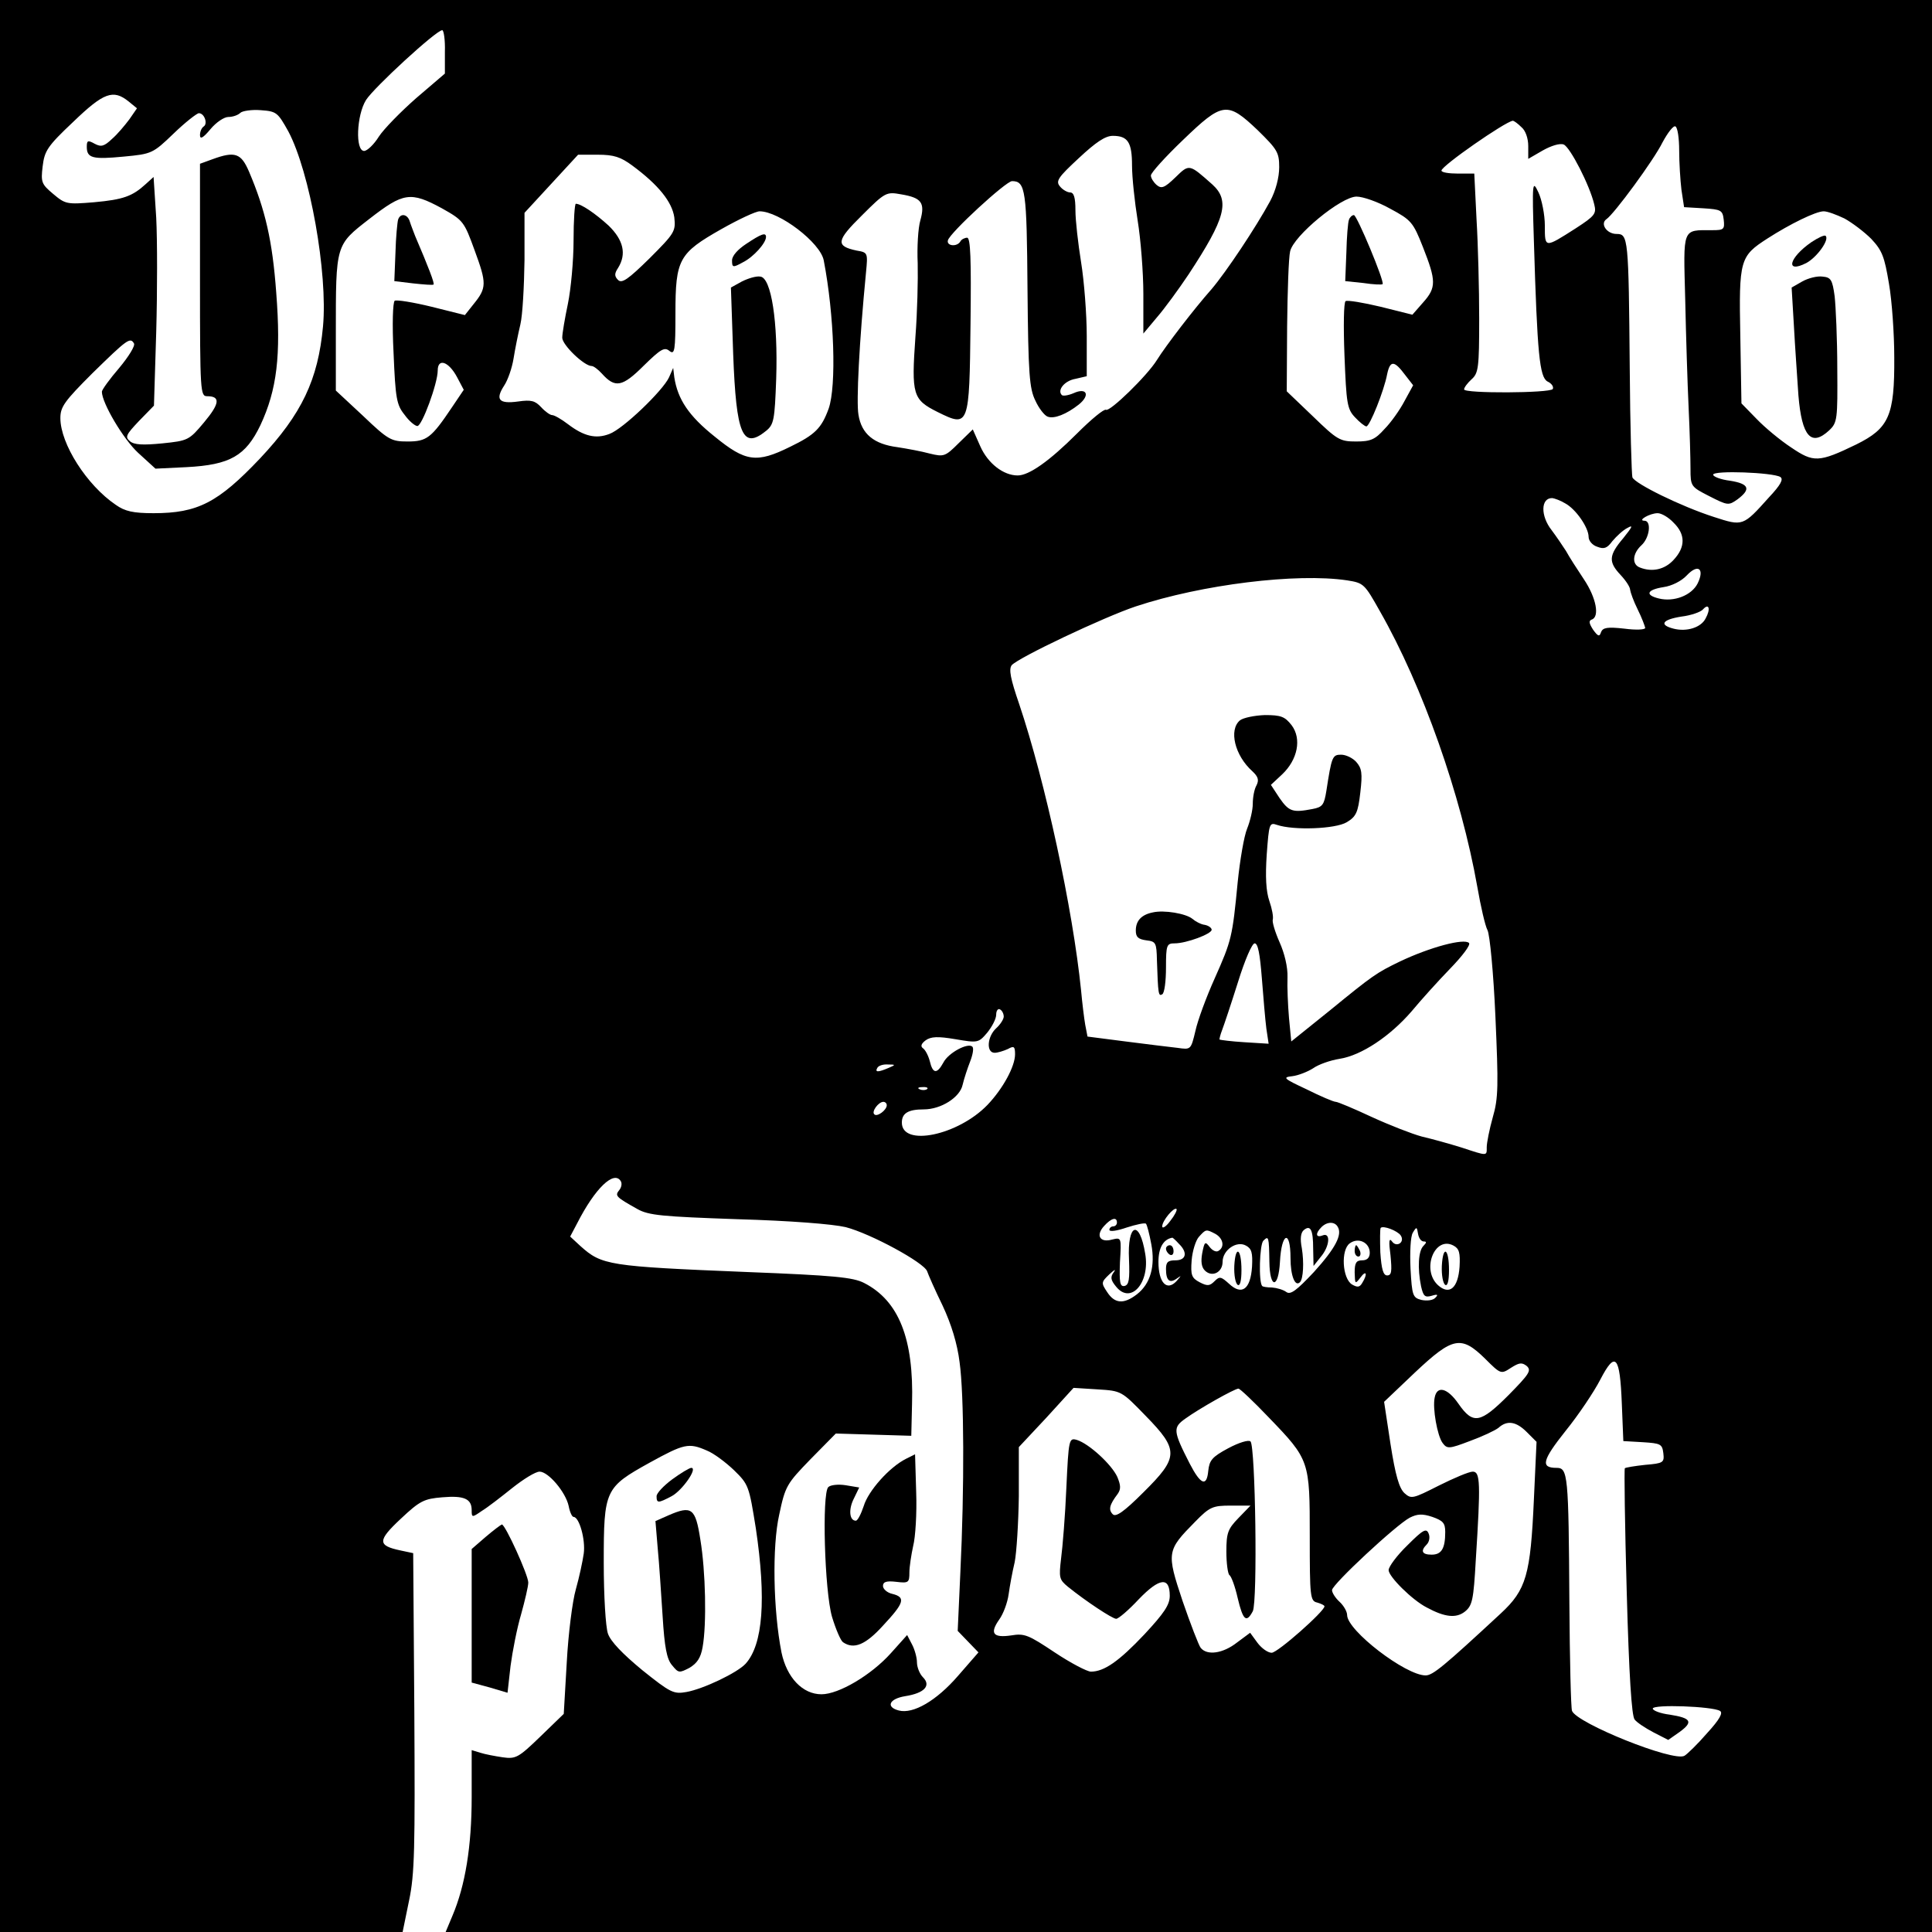 <?xml version="1.0" standalone="no"?>
<!DOCTYPE svg PUBLIC "-//W3C//DTD SVG 20010904//EN"
 "http://www.w3.org/TR/2001/REC-SVG-20010904/DTD/svg10.dtd">
<svg version="1.0" xmlns="http://www.w3.org/2000/svg"
 width="512pt" height="512pt" viewBox="0 0 512 512"
 preserveAspectRatio="xMidYMid meet">
<g transform="translate(0,512) scale(0.1,-0.1)"
fill="#000000" stroke="none">
<path d="M0 2560 l0 -2560 533 0 534 0 17 83 c15 71 16 138 14 502 l-3 419
-33 7 c-62 13 -62 26 0 84 51 48 62 53 110 57 58 5 78 -4 78 -34 0 -20 1 -20
27 -2 15 9 51 37 81 61 29 23 61 43 72 43 23 0 69 -54 77 -91 3 -16 9 -29 13
-29 15 0 32 -60 27 -97 -3 -21 -12 -63 -21 -95 -9 -31 -20 -118 -24 -193 l-8
-137 -62 -60 c-58 -56 -65 -60 -100 -55 -20 3 -47 8 -59 12 l-23 7 0 -125 c0
-130 -17 -234 -51 -314 l-18 -43 1969 0 1970 0 0 2560 0 2560 -2560 0 -2560 0
0 -2560z m1179 2423 l0 -58 -76 -65 c-41 -36 -86 -82 -99 -102 -13 -21 -31
-38 -39 -38 -24 0 -20 95 5 135 21 33 186 185 202 185 4 0 8 -26 7 -57z m-838
-132 l22 -18 -20 -29 c-12 -16 -32 -40 -46 -52 -21 -20 -29 -22 -46 -13 -18
10 -21 9 -21 -8 0 -30 15 -34 98 -26 74 7 77 8 132 61 31 30 62 54 67 54 15 0
24 -28 13 -35 -6 -4 -10 -14 -10 -23 0 -12 8 -8 28 16 15 18 36 32 47 32 12 0
26 5 32 11 5 5 30 9 54 7 42 -3 45 -6 73 -56 57 -107 105 -376 92 -517 -13
-141 -56 -232 -167 -350 -111 -117 -165 -145 -282 -145 -54 0 -76 5 -100 22
-77 52 -147 162 -147 230 0 30 11 45 85 119 92 90 100 96 110 79 4 -6 -14 -35
-39 -65 -25 -29 -46 -58 -46 -63 0 -30 57 -126 96 -162 l46 -42 82 4 c116 6
157 30 196 111 44 94 55 185 42 352 -10 137 -29 219 -72 320 -21 49 -37 55
-97 33 l-33 -12 0 -308 c0 -298 1 -308 19 -308 36 0 33 -20 -8 -69 -40 -48
-43 -49 -111 -56 -51 -5 -75 -4 -86 6 -13 11 -10 17 24 53 l40 41 6 195 c3
107 3 244 0 303 l-7 108 -21 -19 c-35 -32 -59 -41 -137 -48 -72 -6 -76 -5
-108 22 -31 26 -33 31 -28 73 5 41 12 53 81 118 81 78 106 87 147 54z m2992
-76 c52 -51 57 -59 57 -98 0 -27 -9 -62 -24 -90 -38 -70 -116 -187 -155 -233
-47 -53 -122 -151 -145 -188 -26 -42 -125 -138 -135 -132 -5 3 -39 -25 -77
-63 -73 -73 -127 -111 -157 -111 -38 0 -79 32 -99 77 l-20 45 -38 -37 c-35
-35 -39 -36 -76 -27 -22 6 -60 13 -86 17 -62 8 -95 35 -103 86 -6 34 2 192 20
377 5 52 5 53 -25 58 -56 12 -54 26 14 93 62 62 65 63 104 56 54 -9 64 -22 51
-69 -6 -20 -9 -72 -7 -114 1 -42 -1 -130 -6 -194 -11 -155 -7 -167 59 -200 83
-41 84 -39 87 235 2 171 0 227 -9 227 -6 0 -15 -4 -18 -10 -9 -15 -37 -12 -33
3 5 20 154 157 170 157 36 0 39 -24 41 -287 2 -225 5 -263 21 -295 9 -20 24
-39 32 -42 17 -7 50 6 83 32 31 25 21 46 -14 30 -14 -6 -28 -8 -31 -5 -13 13
7 38 36 43 l30 7 0 106 c0 58 -7 147 -15 196 -8 50 -15 111 -15 138 0 33 -4
47 -14 47 -7 0 -20 7 -27 16 -12 14 -5 24 50 75 45 42 70 59 90 59 40 0 51
-17 51 -79 0 -31 7 -96 15 -146 8 -49 15 -137 15 -194 l0 -105 36 43 c20 23
58 75 84 114 98 149 110 195 63 238 -62 55 -61 55 -98 19 -29 -28 -37 -31 -50
-20 -8 7 -15 18 -15 25 0 7 38 49 85 94 105 101 117 103 198 26z m699 8 c11
-9 18 -30 18 -50 l0 -34 38 22 c23 13 46 20 56 16 17 -7 69 -108 81 -159 6
-24 2 -30 -49 -63 -83 -53 -82 -53 -82 7 0 29 -8 69 -17 88 -16 34 -17 29 -12
-130 9 -300 15 -359 36 -371 11 -5 17 -14 14 -20 -8 -11 -235 -12 -235 -1 0 5
9 17 20 27 18 16 20 31 20 160 0 78 -3 197 -7 263 l-6 122 -44 0 c-23 0 -43 3
-43 8 1 13 168 129 189 132 3 0 13 -7 23 -17z m418 -62 c0 -32 3 -79 6 -104
l7 -46 51 -3 c47 -3 51 -5 54 -30 3 -26 0 -28 -30 -28 -81 0 -77 9 -72 -184 2
-94 6 -223 9 -286 3 -63 5 -136 5 -162 0 -47 1 -48 50 -73 49 -25 51 -25 75
-8 36 27 30 41 -20 49 -25 3 -45 11 -45 16 0 12 158 6 178 -6 9 -6 1 -21 -30
-54 -69 -77 -69 -77 -146 -52 -87 28 -209 88 -216 105 -2 7 -6 136 -7 287 -3
349 -4 358 -35 358 -26 0 -44 27 -27 39 20 13 126 157 149 204 14 26 29 45 34
42 6 -3 10 -32 10 -64z m-2774 -40 c69 -51 105 -96 111 -137 4 -37 1 -42 -66
-109 -56 -55 -73 -67 -83 -57 -10 10 -10 17 0 32 23 37 14 74 -25 112 -35 32
-73 58 -87 58 -3 0 -6 -44 -6 -97 0 -54 -7 -129 -15 -168 -8 -38 -15 -79 -15
-90 0 -19 58 -75 78 -75 5 0 17 -9 27 -20 35 -39 54 -36 111 21 45 44 55 50
68 39 14 -11 16 0 16 100 0 143 9 159 122 223 46 26 91 47 101 47 52 0 161
-83 170 -130 28 -145 34 -333 13 -393 -19 -52 -36 -69 -102 -101 -89 -44 -118
-40 -200 27 -69 55 -98 99 -107 157 l-3 25 -11 -25 c-16 -35 -122 -137 -158
-150 -36 -14 -68 -6 -110 26 -17 13 -36 24 -42 24 -5 0 -18 9 -29 21 -16 17
-26 20 -61 15 -51 -7 -61 5 -37 42 10 15 21 47 25 72 4 25 12 65 18 90 6 25
10 102 11 171 l0 125 71 77 71 77 52 0 c43 0 61 -6 92 -29z m-505 -113 c57
-32 59 -35 87 -112 32 -87 32 -99 -3 -142 l-23 -29 -88 22 c-49 12 -93 19 -98
16 -5 -4 -7 -62 -3 -139 5 -120 8 -137 29 -163 12 -17 28 -30 34 -30 12 -1 54
113 54 147 0 34 29 24 51 -17 l18 -34 -31 -46 c-55 -82 -67 -91 -118 -91 -43
0 -51 4 -118 68 l-72 67 0 151 c0 238 -1 234 89 304 90 70 109 73 192 28z
m2513 -1 c56 -30 61 -36 87 -102 35 -89 36 -107 0 -147 l-28 -32 -84 21 c-46
11 -88 18 -93 15 -5 -3 -6 -66 -3 -144 5 -127 7 -142 28 -164 12 -13 26 -24
30 -24 9 0 47 95 55 138 8 38 19 37 48 -2 l21 -27 -23 -42 c-12 -23 -36 -57
-53 -74 -25 -28 -37 -33 -75 -33 -43 0 -50 4 -115 67 l-69 66 1 171 c1 94 4
184 8 200 9 41 135 145 176 145 17 0 57 -14 89 -32z m1204 -26 c20 -11 52 -35
71 -54 29 -31 35 -47 47 -119 8 -46 14 -134 14 -195 1 -155 -14 -188 -101
-231 -99 -48 -113 -48 -172 -8 -29 19 -70 53 -92 76 l-40 41 -3 179 c-4 202
-1 211 72 258 59 38 128 72 149 72 10 0 34 -9 55 -19z m-740 -755 c28 -15 62
-64 62 -89 0 -10 10 -22 23 -26 18 -7 26 -4 40 15 11 13 28 29 40 35 16 9 13
3 -11 -27 -39 -46 -40 -63 -7 -98 14 -15 25 -32 25 -39 1 -7 9 -30 20 -52 11
-22 19 -44 20 -49 0 -5 -25 -6 -55 -2 -45 5 -57 3 -62 -9 -4 -13 -8 -12 -21 6
-11 17 -12 24 -4 27 22 7 12 58 -20 106 -18 27 -40 61 -48 76 -9 14 -26 39
-38 55 -30 38 -29 86 2 85 6 -1 21 -6 34 -14z m287 -51 c32 -31 32 -65 0 -99
-23 -25 -56 -33 -89 -20 -22 8 -20 37 4 59 22 20 27 65 8 65 -20 0 14 20 35
20 10 0 29 -11 42 -25z m64 -161 c-16 -32 -63 -50 -103 -40 -37 9 -32 23 12
30 22 3 48 16 62 31 30 32 48 18 29 -21z m-929 8 c44 -7 46 -9 87 -82 113
-198 215 -487 258 -730 9 -52 21 -104 27 -115 6 -11 16 -114 21 -229 8 -182 8
-216 -7 -267 -9 -32 -16 -68 -16 -79 0 -24 3 -24 -67 -1 -32 10 -79 23 -105
29 -26 7 -85 30 -133 52 -47 22 -90 40 -95 40 -6 0 -41 15 -77 33 -62 29 -65
32 -38 35 16 2 41 12 55 21 14 10 45 21 70 25 58 9 134 60 191 126 24 29 70
80 102 113 32 33 55 63 50 68 -13 13 -103 -11 -183 -49 -62 -30 -71 -36 -186
-130 l-102 -82 -6 62 c-3 35 -5 83 -4 108 1 27 -8 64 -21 93 -12 27 -20 54
-18 60 2 7 -2 29 -9 49 -9 26 -11 65 -7 124 6 81 7 85 27 78 44 -15 155 -11
185 7 25 15 30 26 36 79 6 51 4 64 -11 81 -9 10 -27 19 -40 19 -23 0 -25 -5
-39 -96 -6 -37 -10 -43 -37 -48 -52 -10 -62 -7 -87 29 l-23 35 30 28 c41 39
52 94 25 130 -18 23 -28 27 -71 27 -27 -1 -57 -7 -66 -14 -30 -25 -14 -93 33
-135 15 -14 18 -23 11 -37 -6 -10 -10 -32 -10 -49 0 -17 -7 -46 -15 -66 -8
-19 -19 -83 -25 -142 -14 -145 -16 -154 -61 -255 -22 -49 -45 -111 -51 -139
-12 -50 -12 -50 -47 -45 -20 2 -82 10 -138 17 l-101 13 -6 31 c-3 17 -8 58
-11 91 -22 217 -95 554 -164 759 -23 67 -28 92 -20 103 17 20 245 128 329 156
175 58 426 89 560 69z m950 -101 c-12 -24 -50 -36 -85 -27 -39 10 -30 24 21
32 25 3 51 12 57 19 16 18 21 1 7 -24z m-1176 -953 c4 -51 9 -111 12 -134 l6
-40 -64 4 c-34 2 -64 6 -66 7 -1 1 2 13 7 26 5 13 24 70 42 127 18 58 37 102
44 102 9 0 14 -29 19 -92z m-684 -102 c0 -7 -9 -21 -20 -31 -24 -22 -27 -65
-4 -65 8 0 24 5 35 10 16 9 19 7 19 -14 0 -32 -32 -91 -73 -134 -78 -81 -227
-112 -227 -47 0 25 17 35 58 35 46 0 96 32 103 65 4 17 13 44 20 62 7 18 10
35 6 39 -11 12 -64 -16 -77 -42 -17 -31 -28 -30 -36 4 -4 15 -12 30 -18 34 -7
5 -5 12 7 21 14 10 32 11 79 3 59 -10 61 -10 84 17 13 16 24 37 24 48 0 11 5
17 10 14 6 -3 10 -12 10 -19z m-305 -136 c-28 -12 -37 -12 -30 0 3 6 16 10 28
9 21 0 21 -1 2 -9z m102 -56 c-3 -3 -12 -4 -19 -1 -8 3 -5 6 6 6 11 1 17 -2
13 -5z m-107 -43 c0 -13 -26 -32 -33 -24 -8 7 11 33 24 33 5 0 9 -4 9 -9z
m-705 -201 c4 -6 2 -17 -4 -24 -12 -15 -9 -18 48 -50 30 -17 66 -20 265 -27
141 -4 253 -13 287 -21 66 -17 208 -94 216 -117 3 -9 21 -50 41 -91 23 -49 39
-101 45 -150 12 -85 13 -332 2 -558 l-7 -154 27 -28 28 -29 -54 -62 c-57 -66
-119 -102 -157 -92 -35 9 -26 31 17 38 51 8 69 28 47 50 -9 9 -16 27 -16 40 0
12 -6 34 -13 47 l-13 25 -43 -48 c-52 -58 -138 -109 -184 -109 -50 0 -92 44
-106 111 -22 112 -25 281 -6 365 16 76 20 82 83 147 l67 68 100 -3 100 -3 2
85 c5 172 -35 273 -127 320 -29 15 -80 20 -310 29 -369 15 -385 18 -442 69
l-27 25 19 36 c47 92 97 140 115 111z m1456 -106 c-11 -15 -21 -21 -21 -14 0
15 31 52 38 46 2 -3 -5 -17 -17 -32z m-141 -4 c0 -5 -4 -10 -10 -10 -5 0 -10
-4 -10 -9 0 -6 20 -3 46 6 25 8 48 13 51 10 3 -4 9 -27 14 -54 11 -58 -2 -105
-38 -133 -35 -27 -59 -25 -79 6 -16 24 -16 26 6 47 13 12 18 15 12 6 -10 -13
-9 -21 6 -39 39 -48 90 11 77 87 -15 93 -48 81 -43 -15 2 -53 0 -67 -12 -70
-12 -2 -14 9 -12 63 4 66 4 66 -21 60 -32 -9 -44 11 -21 36 19 21 34 25 34 9z
m585 -11 c13 -21 -6 -57 -63 -120 -46 -49 -62 -61 -73 -53 -8 6 -25 11 -38 12
-13 0 -25 2 -26 4 -10 10 -7 110 3 120 14 14 15 11 16 -56 1 -72 24 -72 28 0
4 78 28 87 28 10 0 -47 12 -77 25 -64 9 9 11 53 5 90 -5 25 -3 41 5 48 18 15
25 1 25 -49 l1 -46 19 24 c24 28 27 66 5 57 -18 -7 -20 5 -3 22 15 15 35 15
43 1z m167 -23 c12 -18 -11 -33 -23 -16 -8 11 -9 0 -4 -37 4 -42 3 -53 -9 -53
-10 0 -15 16 -18 61 -1 33 -1 63 1 65 7 7 45 -8 53 -20z m61 -16 c8 0 8 -3 -1
-12 -13 -13 -16 -58 -6 -107 6 -26 10 -30 28 -25 16 5 18 3 10 -5 -6 -7 -22
-9 -37 -6 -23 6 -25 11 -29 83 -2 44 0 85 6 95 10 17 11 16 14 -3 2 -11 8 -20
15 -20z m-552 20 c21 -12 25 -35 8 -45 -6 -4 -16 1 -23 10 -12 16 -14 15 -20
-16 -4 -22 -2 -37 7 -46 19 -19 47 -5 47 23 0 31 37 57 62 43 15 -8 18 -19 16
-56 -4 -60 -27 -77 -61 -45 -21 19 -25 20 -38 7 -13 -13 -19 -14 -40 -3 -21
11 -24 19 -21 58 2 25 11 53 19 62 19 21 19 21 44 8z m-97 -26 c24 -23 20 -44
-9 -44 -20 0 -25 -5 -25 -23 0 -31 10 -39 29 -25 13 9 12 8 -1 -7 -26 -28 -48
-4 -48 51 0 37 13 60 37 64 1 0 9 -7 17 -16z m506 -24 c0 -13 -7 -20 -20 -20
-16 0 -20 -7 -20 -32 1 -31 1 -32 15 -14 16 22 20 10 5 -14 -7 -12 -13 -12
-27 -4 -26 16 -30 92 -6 109 23 17 53 2 53 -25z m238 -37 c-4 -57 -27 -76 -57
-49 -45 41 -9 132 41 105 15 -8 18 -19 16 -56z m68 -244 c41 -41 42 -41 68
-24 22 14 29 15 42 5 13 -12 7 -21 -48 -77 -75 -75 -94 -79 -133 -23 -29 42
-57 49 -63 16 -6 -28 7 -101 21 -120 12 -16 17 -16 72 5 33 12 67 28 76 35 23
21 47 17 75 -11 l26 -26 -7 -152 c-9 -201 -20 -240 -88 -303 -151 -140 -180
-164 -199 -164 -53 0 -208 119 -208 160 0 9 -9 25 -20 35 -11 10 -20 24 -20
31 0 15 170 173 206 192 20 10 33 11 60 2 28 -10 34 -16 34 -40 0 -44 -10 -60
-36 -60 -26 0 -30 10 -13 27 7 7 9 20 5 29 -6 15 -15 10 -56 -31 -28 -27 -50
-57 -50 -66 0 -17 62 -79 101 -99 48 -26 78 -29 101 -11 20 16 23 31 29 137
13 204 12 234 -8 234 -10 0 -50 -17 -90 -37 -69 -35 -73 -36 -91 -20 -14 13
-24 47 -37 130 l-17 112 82 78 c100 94 122 99 186 36z m362 -119 l4 -99 52 -3
c47 -3 51 -5 54 -29 3 -25 0 -27 -48 -31 -28 -3 -52 -7 -54 -9 -2 -2 0 -150 5
-328 6 -219 13 -329 21 -338 6 -8 29 -23 50 -34 l39 -20 30 21 c37 27 31 37
-26 46 -25 3 -45 11 -45 16 0 12 158 6 178 -6 9 -5 -1 -23 -34 -59 -25 -29
-53 -56 -60 -60 -29 -17 -285 86 -298 119 -3 8 -6 137 -7 287 -2 341 -4 357
-34 357 -43 0 -38 20 24 98 34 42 75 103 92 136 40 77 52 64 57 -64z m-1262
-32 c89 -91 88 -110 -6 -203 -52 -52 -73 -66 -81 -58 -12 12 -9 25 13 54 9 13
8 23 -1 45 -15 33 -75 88 -107 98 -21 6 -22 3 -28 -126 -3 -73 -10 -158 -14
-188 -6 -51 -5 -56 18 -75 47 -38 118 -85 128 -85 6 0 33 23 60 52 55 57 82
60 82 9 0 -24 -15 -46 -67 -102 -68 -72 -107 -99 -142 -99 -10 0 -54 23 -96
51 -69 46 -80 51 -115 45 -48 -7 -58 5 -32 42 11 15 22 45 25 67 3 22 10 60
16 85 5 25 10 104 11 175 l0 130 73 78 72 79 64 -4 c63 -4 63 -4 127 -70z
m326 -4 c109 -113 109 -115 109 -316 0 -160 1 -171 20 -175 10 -3 19 -7 19
-10 0 -13 -124 -123 -140 -123 -10 0 -27 12 -38 27 l-19 26 -35 -26 c-37 -29
-79 -35 -96 -14 -5 6 -27 63 -48 124 -43 129 -42 134 33 210 39 40 47 43 95
43 l52 0 -32 -33 c-28 -29 -32 -39 -32 -89 0 -31 4 -59 8 -62 5 -3 15 -30 22
-61 14 -59 23 -67 40 -35 13 25 7 437 -6 450 -5 5 -31 -3 -59 -18 -43 -23 -50
-32 -53 -60 -4 -43 -20 -37 -49 19 -45 88 -45 96 -11 120 36 26 130 79 140 79
4 0 40 -34 80 -76z m-1489 -88 c18 -7 50 -31 72 -52 39 -38 40 -42 58 -154 28
-188 19 -308 -27 -359 -22 -24 -112 -67 -157 -75 -34 -6 -42 -2 -117 58 -52
43 -84 76 -91 97 -6 18 -11 99 -11 188 0 193 3 199 122 265 91 50 103 53 151
32z"/>
<path d="M1978 4474 c-23 -15 -38 -32 -38 -44 0 -19 2 -20 29 -5 28 14 61 51
61 67 0 13 -13 8 -52 -18z"/>
<path d="M1966 4374 l-29 -16 6 -176 c8 -215 25 -254 87 -204 21 17 23 29 27
138 5 151 -13 268 -42 271 -11 2 -33 -5 -49 -13z"/>
<path d="M1055 4538 c-2 -7 -6 -47 -7 -88 l-3 -75 50 -6 c28 -3 52 -5 54 -3 3
3 -13 45 -49 129 -4 11 -11 28 -14 38 -6 20 -25 23 -31 5z"/>
<path d="M3575 4538 c-3 -7 -6 -47 -7 -88 l-3 -75 48 -5 c26 -4 49 -5 51 -3 6
6 -68 183 -76 183 -5 0 -11 -6 -13 -12z"/>
<path d="M4800 4478 c-59 -41 -70 -84 -13 -55 28 15 62 62 51 72 -3 3 -20 -5
-38 -17z"/>
<path d="M4776 4374 l-28 -16 6 -101 c3 -56 9 -139 12 -185 9 -109 34 -137 82
-92 21 20 22 29 21 163 0 78 -4 165 -7 192 -6 44 -10 50 -32 52 -14 2 -38 -4
-54 -13z"/>
<path d="M3055 2702 c-30 -6 -45 -22 -45 -48 0 -17 6 -23 28 -26 25 -3 27 -6
28 -53 3 -90 4 -96 14 -90 6 3 10 35 10 71 0 60 2 64 23 64 31 0 98 25 98 36
0 5 -8 11 -18 13 -10 1 -25 9 -33 16 -17 14 -75 24 -105 17z"/>
<path d="M2401 1254 c-44 -22 -100 -85 -112 -125 -7 -21 -16 -39 -21 -39 -17
0 -20 30 -5 59 l14 29 -36 6 c-19 3 -40 1 -46 -5 -17 -17 -10 -275 10 -344 10
-33 23 -63 29 -67 29 -20 60 -7 107 45 55 59 60 74 24 83 -14 3 -25 13 -25 21
0 11 9 14 35 11 33 -4 35 -2 35 25 0 15 5 47 10 70 6 23 10 87 8 142 l-3 101
-24 -12z"/>
<path d="M3271 1765 c-1 -24 3 -46 9 -50 6 -4 10 10 10 39 0 58 -16 68 -19 11z"/>
<path d="M3090 1811 c0 -6 5 -13 10 -16 6 -3 10 1 10 9 0 9 -4 16 -10 16 -5 0
-10 -4 -10 -9z"/>
<path d="M3590 1805 c0 -8 4 -15 10 -15 5 0 7 7 4 15 -4 8 -8 15 -10 15 -2 0
-4 -7 -4 -15z"/>
<path d="M3821 1765 c-1 -24 3 -46 9 -50 6 -4 10 10 10 39 0 58 -16 68 -19 11z"/>
<path d="M1782 1200 c-23 -17 -42 -37 -42 -45 0 -19 4 -19 40 0 28 15 70 75
52 75 -5 0 -28 -14 -50 -30z"/>
<path d="M1771 1104 l-34 -15 6 -72 c4 -40 9 -121 13 -180 5 -82 11 -114 25
-130 17 -21 19 -21 46 -7 20 12 30 26 35 55 11 61 8 201 -6 285 -13 84 -23 91
-85 64z"/>
<path d="M1287 1047 l-37 -32 0 -177 0 -177 48 -13 47 -14 8 71 c5 38 17 100
28 137 10 36 19 74 19 84 0 20 -61 154 -70 154 -3 -1 -22 -15 -43 -33z"/>
</g>
</svg>
